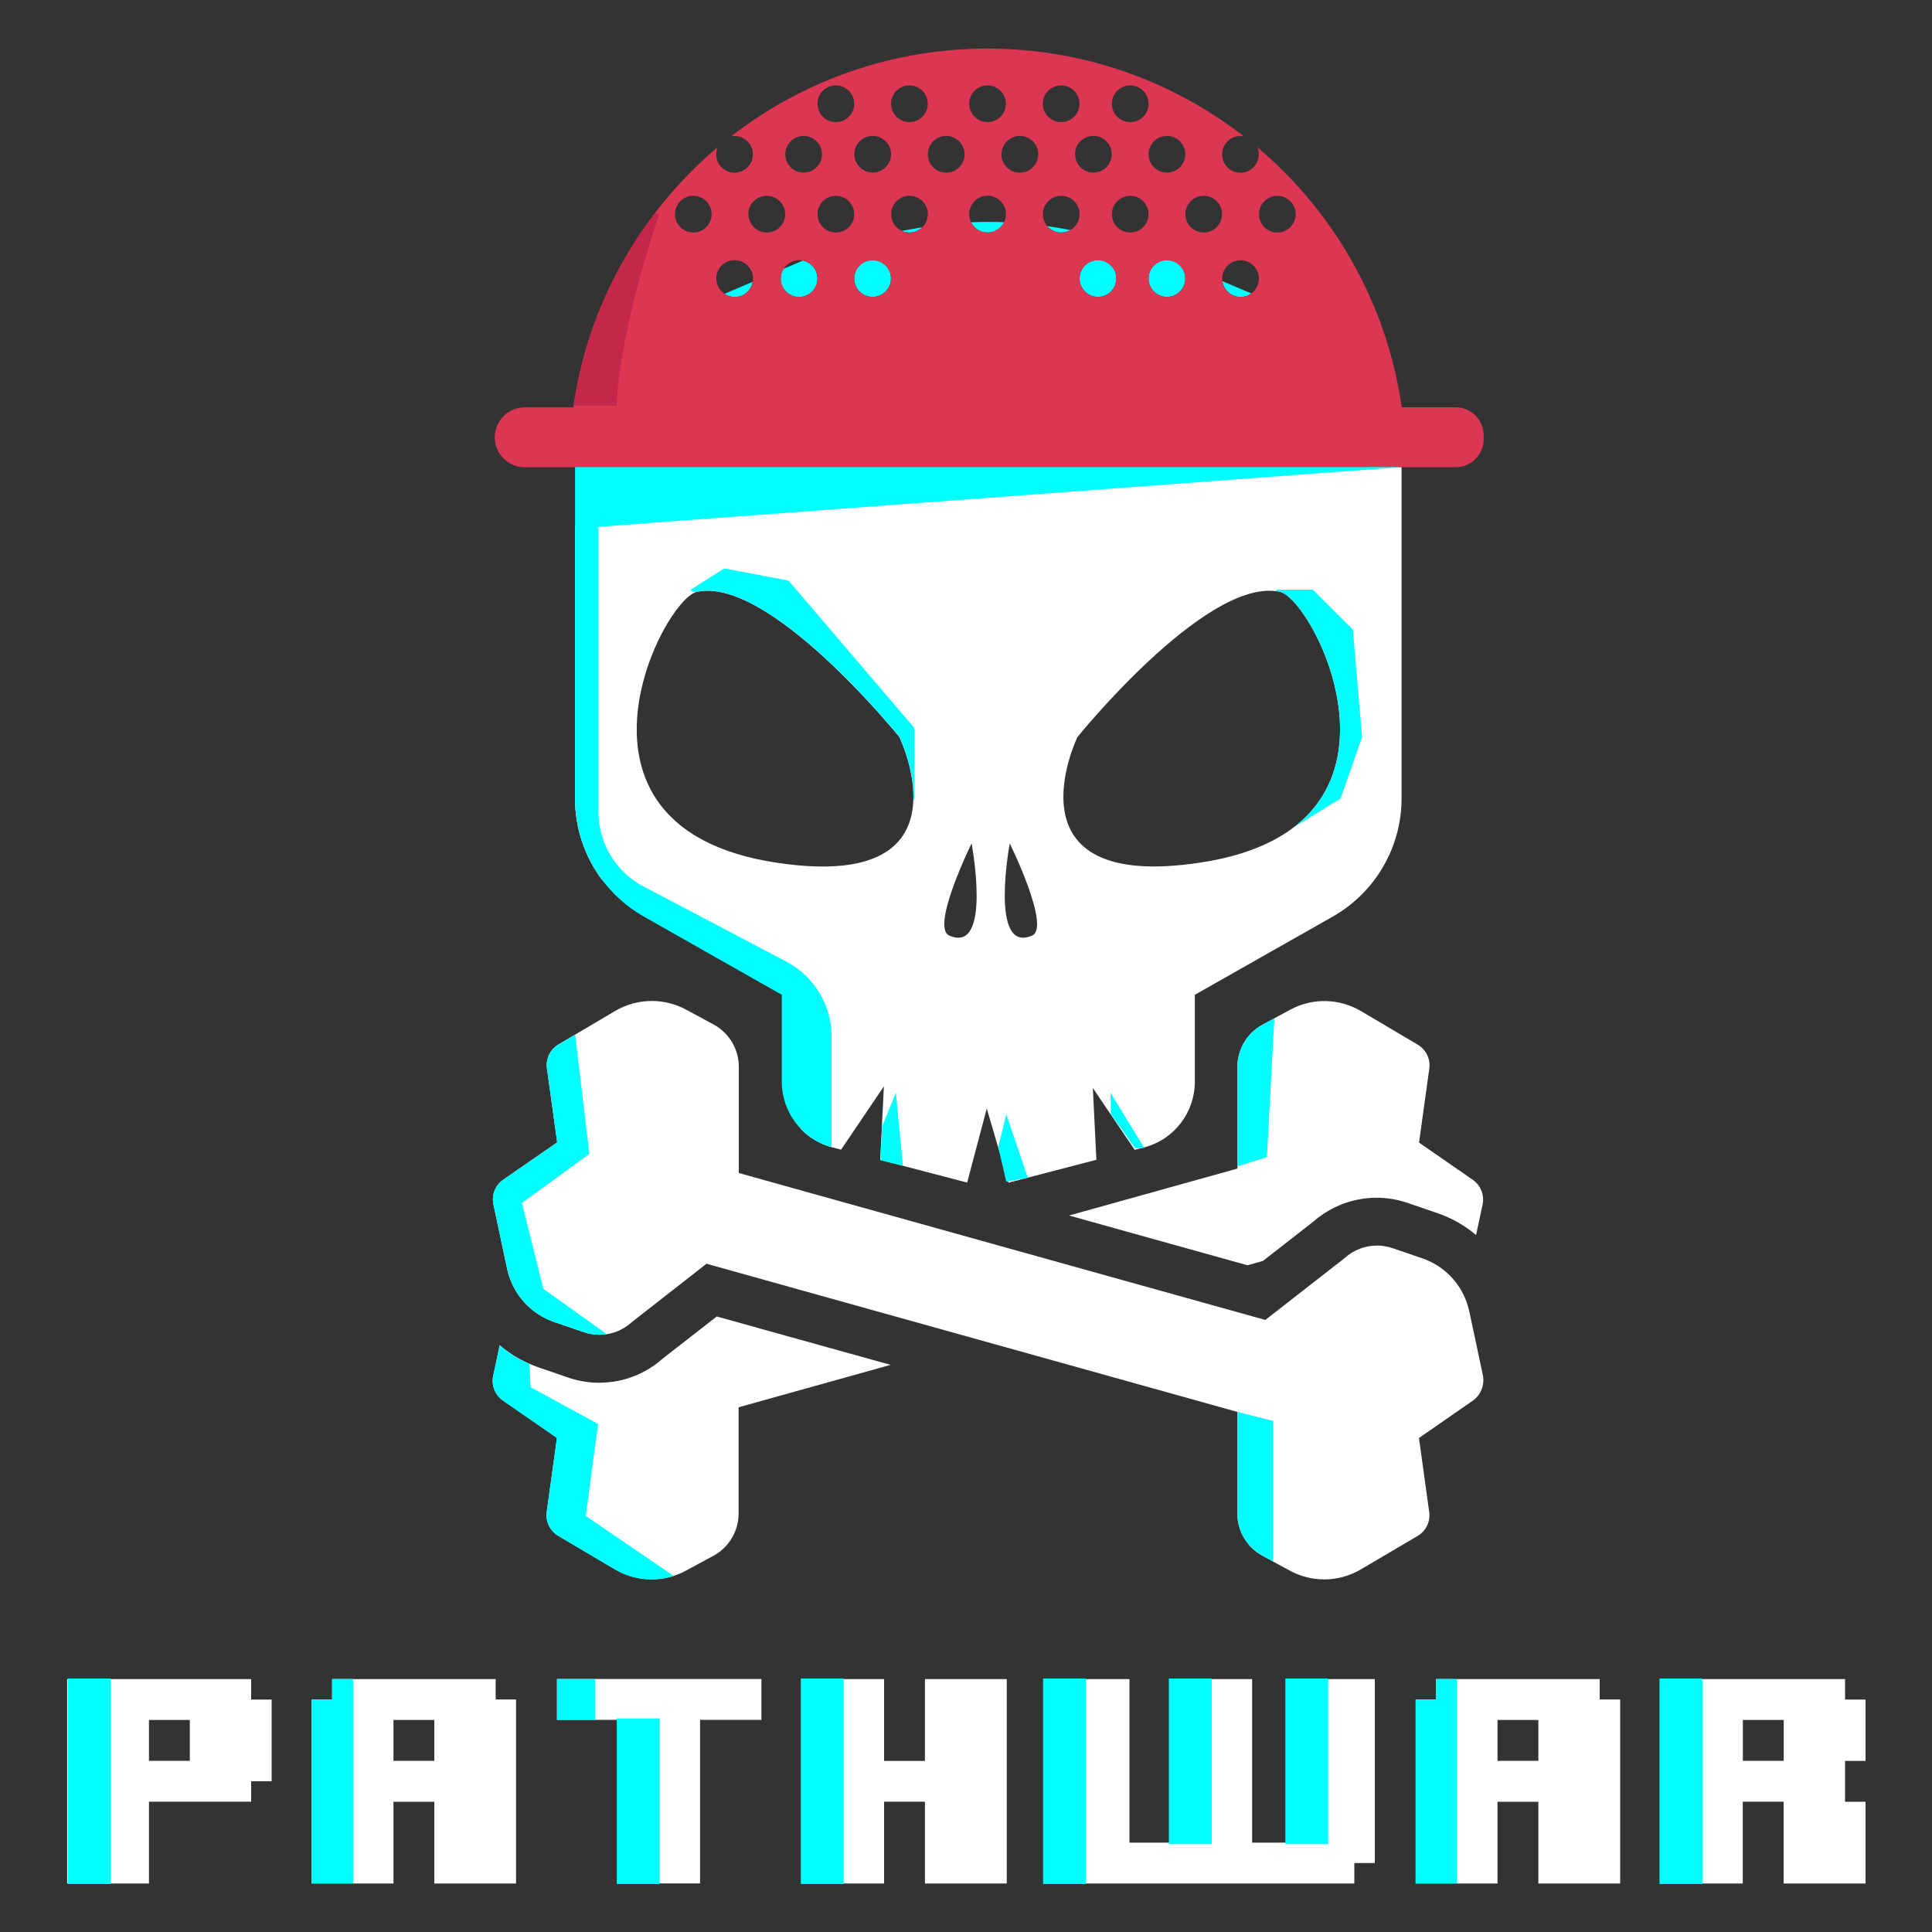 <?xml version="1.0" encoding="utf-8"?>
<!-- Generator: Adobe Illustrator 23.0.6, SVG Export Plug-In . SVG Version: 6.00 Build 0)  -->
<svg version="1.1" id="Calque_1" xmlns="http://www.w3.org/2000/svg" xmlns:xlink="http://www.w3.org/1999/xlink" x="0px" y="0px"
	 viewBox="0 0 2000 2000" style="enable-background:new 0 0 2000 2000;" xml:space="preserve">
<rect x="0" y="0" width="2000" height="2000" fill="#333333" stroke="none"/>
<style type="text/css">
	.st0{clip-path:url(#SVGID_2_);}
	.st1{fill:#FFFFFF;}
	.st2{fill:#00FFFF;}
	.st3{fill:none;}
	.st4{fill:#DD3652;}
	.st5{fill:#C42749;}
</style>
<g>
	<defs>
		<rect id="SVGID_1_" width="2000" height="2000"/>
	</defs>
	<clipPath id="SVGID_2_">
		<use xlink:href="#SVGID_1_"  style="overflow:visible;"/>
	</clipPath>
	<g class="st0">
		<path class="st1" d="M922,1412.9l-157.4,43.9v110c0,18.2-10,35-26,43.7l-28.5,15.4c-4.1,2.2-8.3,4-12.6,5.4
			c-20.1,6.5-42.2,4.2-60.8-6.7l-58.7-34.7c-8.6-5.1-13.4-14.9-12-24.8l10.6-76.6l-55.8-38.6c-8.2-5.7-12.3-15.8-10.2-25.6l6.7-31.7
			c9.2,7.9,19.6,14.4,30.8,19.2v0c3,1.3,6,2.5,9.1,3.6l30.8,10.6c10.5,3.6,21.3,5.4,32.2,5.4c9.1,0,18.2-1.2,27-3.7
			c2.6-0.7,5.4-1.7,8.4-2.8c4.4-1.6,8.8-3.7,13-6.1c2.7-1.5,5.1-3,6.8-4.2l0.6-0.3l0.5-0.4c0.9-0.6,2.5-1.7,4.3-3.2
			c1.3-1,3.1-2.4,5-4.1l40.8-31.8l15.4-12l74.2,20.7L922,1412.9z"/>
		<path class="st1" d="M1534.8,1246.9l-6.8,31.6c-11.7-9.9-25.3-17.7-40.1-22.7l-30.6-10.5c-10.5-3.6-21.3-5.4-32.2-5.4
			c-24.2,0-47.3,8.8-65.4,24.6l-41,32l-11.3,8.8l-16,4.5l-79-22l-105.7-29.5l174.3-48.6v-105.3c0-18.2,10-35,26-43.6l12.3-6.7
			l16.2-8.8c23-12.5,50.8-12,73.4,1.4l58.7,34.7c8.6,5.1,13.4,14.9,12,24.8l-10.6,76.6l55.7,38.6
			C1532.8,1227,1536.8,1237.1,1534.8,1246.9z"/>
		<g>
			<g>
				<path class="st1" d="M1524.6,1450l-55.7,38.6l10.6,76.6c1.4,9.9-3.3,19.7-12,24.8l-58.7,34.6c-11.7,6.9-24.8,10.4-37.9,10.4
					c-12.2,0-24.4-3-35.5-9l-17.5-9.5l-11-6c-16-8.7-26-25.4-26-43.7v-105.2l-266.6-74.4l-184.6-51.5l-98.3-27.5l-35.2,27.5
					l-42.2,33c-1.1,1.1-2.4,2.1-3.7,3c-0.6,0.5-1.2,1-1.9,1.4c-1.3,0.8-2.6,1.7-3.9,2.4c-2,1.1-4.1,2.2-6.3,3
					c-1.4,0.5-2.9,1-4.3,1.4c-1.9,0.5-3.8,1-5.7,1.2c-2.6,0.4-5.2,0.6-7.8,0.6c-5.4,0-10.9-0.9-16.1-2.7l-30.7-10.5
					c-17.1-5.9-31.2-17.7-40.1-32.9c-3.9-6.8-6.9-14.2-8.5-22.1l-14.2-66.7c-2.1-9.8,1.9-19.9,10.2-25.6l55.8-38.6l-10.6-76.6
					c-1.4-9.9,3.3-19.7,12-24.8l17.2-10.2l41.5-24.5c11.7-6.9,24.8-10.3,37.9-10.3c12.2,0,24.4,3,35.5,9l28.5,15.4
					c16,8.7,26,25.5,26,43.7v110l249.7,69.7l184.6,51.5l110.8,30.9l39.6-30.9l42.3-33c9.3-8.5,21.3-13.1,33.6-13.1
					c5.4,0,10.9,0.9,16.2,2.7l30.7,10.5c17.2,5.9,31.3,17.7,40.2,32.9c3.9,6.8,6.8,14.2,8.5,22l14.2,66.7
					C1536.8,1434.2,1532.8,1444.3,1524.6,1450z"/>
			</g>
		</g>
		<path class="st2" d="M628.2,1381.1c-2.6,0.4-5.2,0.6-7.8,0.6c-5.4,0-10.9-0.9-16.1-2.7l-30.7-10.5c-17.1-5.9-31.2-17.7-40.1-32.9
			c-3.9-6.8-6.9-14.2-8.5-22.1l-14.2-66.7c-2.1-9.8,1.9-19.9,10.2-25.6l55.8-38.6l-10.6-76.6c-1.4-9.9,3.3-19.7,12-24.8l17.2-10.2
			l14.7,123.5l-69.8,50.8l22.2,88.9L628.2,1381.1z"/>
		<path class="st2" d="M697.4,1631.4c-20.1,6.5-42.2,4.2-60.8-6.7l-58.7-34.7c-8.6-5.1-13.4-14.9-12-24.8l10.6-76.6l-55.8-38.6
			c-8.2-5.7-12.3-15.8-10.2-25.6l6.7-31.7c9.2,7.9,19.6,14.4,30.8,19.2v0l1.3,24.1l69.8,38.1l-12.7,95.2L697.4,1631.4z"/>
		<path class="st2" d="M1319.2,1054.2l-7.7,143.7l-30.6,9.5v-103c0-18.2,10-35,26-43.6L1319.2,1054.2z"/>
		<path class="st2" d="M1317.9,1470.9v145.5l-11-6c-16-8.7-26-25.4-26-43.7v-105.1L1317.9,1470.9z"/>
		<g>
			<path class="st1" d="M281.2,1843.9H260v21.2H154.2v84.7H69.5v-211.6H260v21.2h21.2V1843.9z M196.5,1822.8v-42.3h-42.3v42.3H196.5
				z"/>
			<path class="st1" d="M513.1,1759.3v-21.1H343.8v21.1h-21.1v190.5h84.6v-84.6h42.3v84.6h84.6v-190.5H513.1z M449.6,1822.8h-42.3
				v-42.3h42.3V1822.8z"/>
			<path class="st1" d="M576.6,1738.1v42.3h63.5v169.3h84.6v-169.3h63.5v-42.3H576.6z"/>
			<path class="st1" d="M1042.2,1949.8h-84.7v-84.7h-42.3v84.7h-84.7v-211.6h84.7v84.7h42.3v-84.7h84.7V1949.8z"/>
			<path class="st1" d="M1423.2,1928.6H1402v21.2h-317.5v-211.6h84.7v169.3h42.3v-169.3h84.7v169.3h42.3v-169.3h84.7V1928.6z"/>
			<path class="st1" d="M1656,1759.3v-21.1h-169.3v21.1h-21.2v190.5h84.7v-84.6h42.3v84.6h84.7v-190.5H1656z M1592.5,1822.8h-42.3
				v-42.3h42.3V1822.8z"/>
			<path class="st1" d="M1931.1,1949.8h-84.7v-84.7h-42.3v84.7h-84.7v-211.6H1910v21.2h21.2v63.5H1910v42.3h21.2V1949.8z
				 M1846.5,1822.8v-42.3h-42.3v42.3H1846.5z"/>
		</g>
		<rect x="70.3" y="1737.6" class="st2" width="44.4" height="212.7"/>
		<rect x="638.5" y="1778.9" class="st2" width="44.4" height="171.4"/>
		<polygon class="st2" points="365.5,1738.1 365.5,1949.7 322.7,1949.7 322.7,1759.3 343.8,1759.3 343.8,1738.1 		"/>
		<rect x="576.6" y="1738.1" class="st2" width="39.7" height="42.3"/>
		<rect x="829" y="1737.6" class="st2" width="44.4" height="212.7"/>
		<rect x="1079.8" y="1737.6" class="st2" width="44.4" height="212.7"/>
		<rect x="1210" y="1737.6" class="st2" width="44.4" height="171.4"/>
		<rect x="1330.6" y="1737.6" class="st2" width="44.4" height="171.4"/>
		<polygon class="st2" points="1508.4,1738.1 1508.4,1949.7 1465.5,1949.7 1465.5,1759.3 1486.7,1759.3 1486.7,1738.1 		"/>
		<rect x="1717.9" y="1737.6" class="st2" width="44.4" height="212.7"/>
		<g>
			<path class="st1" d="M1419.4,483.5l-824.2,61.3v281.7c0,30.9,10.1,60.3,27.9,84.2c3.5,2.6,7.3,5,11.2,7l148,77.9
				c28.7,15.1,46.6,44.8,46.6,77.2v95.8c8.4,8.8,19.2,15.4,31.5,18.8c0.4,0.2,0.9,0.3,1.3,0.4l9,2.3l44.3-65.5l-3.8,76.1l90,23.5
				l20.3-76.7l22.5,76.8l91-23.7l-3.7-74.3l43.3,64l9.7-2.5c31-8,52.6-36,52.6-68.1v-89.9l142.7-80.9c44-25,71.3-71.7,71.3-122.4
				v-343H1419.4z M945.5,827.4c-1,40.9-27.7,83.2-142.6,65.5c-229.3-35.3-125.2-256-85.6-278.5c1.5-0.8,2.8-1.4,4.1-1.7
				c75.1-16.6,209.7,150.4,209.7,150.4S946.4,794.8,945.5,827.4z M982.7,968.5c-19.7-8.6,23.1-95.4,23.1-95.4
				S1027.4,988,982.7,968.5z M1068.4,968.5c-44.6,19.5-23.1-95.4-23.1-95.4S1088.1,960,1068.4,968.5z M1339.2,856.5
				c-22.1,16.8-53.2,29.8-95.7,36.3c-206.3,31.9-128.2-129.7-128.2-129.7s130-161.3,205.8-151.1c1.3,0.2,2.6,0.4,3.9,0.7
				C1354.3,619.1,1440.7,779.1,1339.2,856.5z"/>
			<path class="st3" d="M1068.4,968.5c19.7-8.6-23.1-95.4-23.1-95.4S1023.8,988,1068.4,968.5z"/>
			<path class="st3" d="M865.3,202.6c-10.5,0-19,8.5-19,19c0,10.5,8.5,19,19,19c10.5,0,19-8.5,19-19
				C884.3,211.2,875.8,202.6,865.3,202.6z"/>
			<path class="st3" d="M717.7,202.6c-10.5,0-19,8.5-19,19c0,10.5,8.5,19,19,19s19-8.5,19-19C736.7,211.2,728.2,202.6,717.7,202.6z"
				/>
			<path class="st3" d="M865.3,126.5c10.5,0,19-8.5,19-19c0-10.5-8.5-19-19-19c-10.5,0-19,8.5-19,19
				C846.2,117.9,854.7,126.5,865.3,126.5z"/>
			<circle class="st3" cx="831.9" cy="159.8" r="19"/>
			<path class="st3" d="M793.8,202.6c-10.5,0-19,8.5-19,19c0,0.8,0.1,1.6,0.2,2.3c1.1,9.4,9.1,16.7,18.9,16.7c10.5,0,19-8.5,19-19
				c0-4.5-1.6-8.7-4.3-12C805.1,205.4,799.8,202.6,793.8,202.6z"/>
			<path class="st3" d="M982.7,968.5c44.6,19.5,23.1-95.4,23.1-95.4S963,960,982.7,968.5z"/>
			<path class="st3" d="M954.7,235.3c3.5-3.5,5.7-8.3,5.7-13.6c0-10.5-8.5-19-19-19c-10.5,0-19,8.5-19,19c0,7.7,4.6,14.3,11.2,17.3
				l15.8-2.8C951.1,235.8,952.9,235.6,954.7,235.3z"/>
			<path class="st3" d="M1303.2,288.3c0-10.5-8.5-19-19-19c-10.5,0-19,8.5-19,19c0,0.9,0.1,1.8,0.2,2.6l30,12.8
				C1300.1,300.3,1303.2,294.7,1303.2,288.3z"/>
			<path class="st3" d="M1039.5,230c1.2-2.5,1.9-5.3,1.9-8.3c0-10.5-8.5-19-19-19c-10.5,0-19,8.5-19,19c0,3,0.7,5.9,2,8.4
				C1016.7,229.6,1028.1,229.6,1039.5,230z"/>
			<path class="st3" d="M779.6,288.3c0-10.5-8.5-19-19-19c-10.5,0-19,8.5-19,19c0,6.6,3.4,12.4,8.5,15.8l29.3-12.5
				C779.4,290.6,779.6,289.5,779.6,288.3z"/>
			<path class="st3" d="M827.2,269.3c-6.8,0-12.7,3.6-16.1,8.9l20-8.5C829.8,269.4,828.5,269.3,827.2,269.3z"/>
			<path class="st3" d="M802.9,892.8c115,17.7,141.6-24.5,142.6-65.5c0.9-32.6-14.4-64.3-14.4-64.3s-134.6-167-209.7-150.4
				c-1.2,0.3-2.6,0.8-4.1,1.7C677.7,636.8,573.6,857.5,802.9,892.8z"/>
			<path class="st3" d="M1055.7,140.7c-10.2,0-18.5,8-19,18.1c0,0.3-0.1,0.6-0.1,0.9c0,10.5,8.5,19,19,19c9.8,0,17.9-7.4,18.9-16.9
				c0.1-0.7,0.1-1.4,0.1-2.1C1074.7,149.3,1066.2,140.7,1055.7,140.7z"/>
			<path class="st3" d="M1246.1,202.6c-5.1,0-9.8,2-13.2,5.3c-3.6,3.5-5.8,8.3-5.8,13.7c0,10.5,8.5,19,19,19c10.5,0,19-8.5,19-19
				c0,0,0,0,0,0C1265.2,211.2,1256.6,202.6,1246.1,202.6z"/>
			<path class="st3" d="M1208,140.7c-10.5,0-19,8.5-19,19c0,10.5,8.5,19,19,19c10.5,0,19-8.5,19-19
				C1227.1,149.3,1218.5,140.7,1208,140.7z"/>
			<path class="st3" d="M1169.9,202.6c-10.5,0-19,8.5-19,19c0,10.5,8.5,19,19,19c10.5,0,19-8.5,19-19
				C1189,211.2,1180.5,202.6,1169.9,202.6z"/>
			<path class="st3" d="M1322.3,202.6c-10.5,0-19,8.5-19,19c0,10.5,8.5,19,19,19c10.5,0,19-8.5,19-19
				C1341.3,211.2,1332.8,202.6,1322.3,202.6z"/>
			<path class="st3" d="M1131.9,140.7c-10.5,0-19,8.5-19,19c0,3.2,0.8,6.2,2.2,8.9c3.2,6.1,9.5,10.2,16.8,10.2
				c4.3,0,8.3-1.5,11.5-3.9c4.6-3.5,7.5-9,7.5-15.1C1150.9,149.3,1142.4,140.7,1131.9,140.7z"/>
			<path class="st3" d="M1243.5,892.8c42.5-6.5,73.6-19.5,95.7-36.3c101.5-77.4,15.1-237.4-14.2-243.9c-1.3-0.3-2.6-0.5-3.9-0.7
				c-75.8-10.2-205.8,151.1-205.8,151.1S1037.1,924.7,1243.5,892.8z"/>
			<path class="st3" d="M1022.4,88.4c-10.5,0-19,8.5-19,19c0,10.5,8.5,19,19,19c10.5,0,19-8.5,19-19
				C1041.4,96.9,1032.9,88.4,1022.4,88.4z"/>
			<path class="st3" d="M903.3,140.7c-10.5,0-19,8.5-19,19c0,7.5,4.3,13.9,10.6,17c2.5,1.3,5.4,2,8.4,2c6.3,0,11.9-3.1,15.4-7.8
				c2.3-3.1,3.7-7,3.7-11.2C922.4,149.3,913.9,140.7,903.3,140.7z"/>
			<path class="st3" d="M1108.1,238.1c5.7-3.3,9.5-9.4,9.5-16.5c0-10.5-8.5-19-19-19c-10.5,0-19,8.5-19,19c0,4.8,1.8,9.1,4.6,12.4
				c4.3,0.6,8.6,1.3,12.9,2.1L1108.1,238.1z"/>
			<path class="st3" d="M979.5,140.7c-10.5,0-19,8.5-19,19c0,1.2,0.1,2.4,0.4,3.6c1.7,8.8,9.4,15.5,18.7,15.5c10.5,0,19-8.5,19-19
				c0-0.2,0-0.3,0-0.5C998.3,149,989.9,140.7,979.5,140.7z"/>
			<path class="st3" d="M941.4,88.4c-10.5,0-19,8.5-19,19c0,10.5,8.5,19,19,19c10.5,0,19-8.5,19-19
				C960.5,96.9,951.9,88.4,941.4,88.4z"/>
			<path class="st3" d="M1169.9,126.5c10.5,0,19-8.5,19-19c0-10.5-8.5-19-19-19c-10.5,0-19,8.5-19,19
				C1150.9,117.9,1159.4,126.5,1169.9,126.5z"/>
			<path class="st3" d="M1098.5,88.4c-10.5,0-19,8.5-19,19c0,10.5,8.5,19,19,19c10.5,0,19-8.5,19-19
				C1117.6,96.9,1109,88.4,1098.5,88.4z"/>
			<path class="st2" d="M1284.2,307.4c4.2,0,8-1.4,11.2-3.6l-30-12.8C1266.7,300.2,1274.6,307.4,1284.2,307.4z"/>
			<path class="st2" d="M903.3,269.3c-10.5,0-19,8.5-19,19c0,10.5,8.5,19,19,19c10.5,0,19-8.5,19-19
				C922.4,277.8,913.9,269.3,903.3,269.3z"/>
			<path class="st2" d="M1136.6,269.3c-10.5,0-19,8.5-19,19c0,10.5,8.5,19,19,19c10.5,0,19-8.5,19-19
				C1155.7,277.8,1147.1,269.3,1136.6,269.3z"/>
			<path class="st2" d="M779.2,291.7L750,304.2c3,2,6.6,3.2,10.6,3.2C769.9,307.4,777.6,300.6,779.2,291.7z"/>
			<path class="st2" d="M1098.5,240.7c3.5,0,6.7-0.9,9.5-2.6l-11.1-2c-4.3-0.8-8.6-1.4-12.9-2.1
				C1087.6,238.1,1092.8,240.7,1098.5,240.7z"/>
			<path class="st2" d="M1208,269.3c-10.5,0-19,8.5-19,19c0,10.5,8.5,19,19,19c10.5,0,19-8.5,19-19
				C1227.1,277.8,1218.5,269.3,1208,269.3z"/>
			<path class="st2" d="M1022.4,240.7c7.5,0,14-4.4,17.1-10.7c-11.4-0.4-22.8-0.4-34.2,0.1C1008.4,236.4,1014.8,240.7,1022.4,240.7z
				"/>
			<path class="st2" d="M827.2,307.4c10.5,0,19-8.5,19-19c0-9.2-6.5-16.8-15.1-18.6l-20,8.5c-1.9,2.9-2.9,6.4-2.9,10.1
				C808.1,298.8,816.7,307.4,827.2,307.4z"/>
			<path class="st2" d="M954.7,235.3c-1.8,0.3-3.6,0.6-5.4,0.9l-15.8,2.8c2.4,1.1,5.1,1.7,7.9,1.7
				C946.6,240.7,951.3,238.6,954.7,235.3z"/>
			<path class="st4" d="M1506.9,421.6h-55.8c-15.4-107.5-70.2-202.3-149.4-269.1c0.9,2.2,1.4,4.7,1.4,7.3c0,10.5-8.5,19-19,19
				c-10.5,0-19-8.5-19-19c0-10.5,8.5-19,19-19c1.2,0,2.4,0.2,3.5,0.3c-73.3-56.9-165.4-90.8-265.4-90.8c-100,0-192,33.9-265.3,90.8
				c1.1-0.2,2.3-0.3,3.5-0.3c10.5,0,19,8.5,19,19c0,10.5-8.5,19-19,19c-10.5,0-19-8.5-19-19c0-2.6,0.5-5.1,1.4-7.3
				c-15.8,13.3-30.6,27.8-44.3,43.2c-7.3,8.2-14.3,16.6-20.9,25.4c-43.4,56.9-73,124.8-83.9,198.8c0,0.1,0,0.1,0,0.2
				c-0.1,0.5-0.2,1-0.2,1.6h-50.3c-17,0-31,13.9-31,31c0,17,13.9,31,31,31h963.7c15.9,0,29-13,29-29v-3.9
				C1535.9,434.7,1522.9,421.6,1506.9,421.6z M1208,140.7c10.5,0,19,8.5,19,19c0,10.5-8.5,19-19,19c-10.5,0-19-8.5-19-19
				C1189,149.3,1197.5,140.7,1208,140.7z M1170,88.4c10.5,0,19,8.5,19,19s-8.5,19-19,19c-10.5,0-19-8.5-19-19S1159.4,88.4,1170,88.4
				z M1131.9,140.7c10.5,0,19,8.5,19,19c0,6.2-3,11.7-7.5,15.1c-3.2,2.4-7.2,3.9-11.5,3.9c-7.3,0-13.7-4.1-16.8-10.2
				c-1.4-2.6-2.2-5.7-2.2-8.9C1112.8,149.3,1121.4,140.7,1131.9,140.7z M1098.5,88.4c10.5,0,19,8.5,19,19s-8.5,19-19,19
				c-10.5,0-19-8.5-19-19S1088,88.4,1098.5,88.4z M1022.3,88.4c10.5,0,19,8.5,19,19s-8.5,19-19,19c-10.5,0-19-8.5-19-19
				S1011.8,88.4,1022.3,88.4z M941.4,88.4c10.5,0,19,8.5,19,19s-8.5,19-19,19c-10.5,0-19-8.5-19-19S930.9,88.4,941.4,88.4z
				 M903.4,140.7c10.5,0,19,8.5,19,19c0,4.2-1.4,8.1-3.7,11.2c-3.5,4.7-9,7.8-15.3,7.8c-3,0-5.9-0.7-8.4-2
				c-6.3-3.1-10.6-9.6-10.6-17C884.3,149.3,892.8,140.7,903.4,140.7z M865.3,88.4c10.5,0,19,8.5,19,19s-8.5,19-19,19
				c-10.5,0-19-8.5-19-19S854.7,88.4,865.3,88.4z M831.9,140.7c10.5,0,19,8.5,19,19c0,10.5-8.5,19-19,19c-10.5,0-19-8.5-19-19
				C812.9,149.3,821.4,140.7,831.9,140.7z M717.7,240.7c-10.5,0-19-8.5-19-19c0-10.5,8.5-19,19-19s19,8.5,19,19
				C736.7,232.2,728.2,240.7,717.7,240.7z M779.3,291.7c-1.6,8.9-9.4,15.6-18.7,15.6c-3.9,0-7.6-1.2-10.6-3.2
				c-5.1-3.4-8.5-9.2-8.5-15.8c0-10.5,8.5-19,19-19c10.5,0,19,8.5,19,19C779.6,289.5,779.4,290.6,779.3,291.7z M793.8,240.7
				c-9.7,0-17.7-7.3-18.9-16.7c-0.1-0.8-0.2-1.6-0.2-2.3c0-10.5,8.5-19,19-19c6,0,11.3,2.8,14.8,7c2.7,3.3,4.3,7.5,4.3,12
				C812.9,232.2,804.3,240.7,793.8,240.7z M827.2,307.4c-10.5,0-19-8.5-19-19c0-3.7,1.1-7.2,3-10.2c3.4-5.3,9.3-8.9,16.1-8.9
				c1.3,0,2.6,0.1,3.9,0.4c8.6,1.8,15.1,9.5,15.1,18.7C846.2,298.9,837.7,307.4,827.2,307.4z M865.3,240.7c-10.5,0-19-8.5-19-19
				c0-10.5,8.5-19,19-19c10.5,0,19,8.5,19,19C884.3,232.2,875.8,240.7,865.3,240.7z M903.4,307.4c-10.5,0-19-8.5-19-19
				c0-10.5,8.5-19,19-19c10.5,0,19,8.5,19,19C922.4,298.9,913.9,307.4,903.4,307.4z M954.8,235.3c-3.4,3.4-8.1,5.4-13.3,5.4
				c-2.8,0-5.5-0.6-7.9-1.7c-6.6-3-11.1-9.6-11.1-17.3c0-10.5,8.5-19,19-19c10.5,0,19,8.5,19,19C960.5,227,958.3,231.8,954.8,235.3z
				 M998.5,159.8c0,10.5-8.5,19-19,19c-9.3,0-17-6.7-18.7-15.5c-0.2-1.1-0.3-2.3-0.3-3.6c0-10.5,8.5-19,19-19
				c10.4,0,18.8,8.3,19,18.6V159.8z M1039.4,230c-3.1,6.3-9.6,10.7-17.1,10.7c-7.5,0-14-4.3-17.1-10.7c-1.2-2.5-1.9-5.4-1.9-8.4
				c0-10.5,8.5-19,19-19c10.5,0,19,8.5,19,19C1041.4,224.7,1040.7,227.5,1039.4,230z M1074.6,161.9c-1,9.5-9.1,16.9-18.9,16.9
				c-10.5,0-19-8.5-19-19c0-0.3,0-0.6,0.1-1c0.5-10.1,8.8-18.1,19-18.1c10.5,0,19,8.5,19,19C1074.7,160.5,1074.7,161.2,1074.6,161.9
				z M1108.1,238.1c-2.8,1.7-6,2.6-9.5,2.6c-5.7,0-10.9-2.5-14.4-6.6c-2.9-3.3-4.6-7.7-4.6-12.4c0-10.5,8.5-19,19-19
				c10.5,0,19,8.5,19,19C1117.6,228.7,1113.7,234.9,1108.1,238.1z M1136.6,307.4c-10.5,0-19-8.5-19-19c0-10.5,8.5-19,19-19
				c10.5,0,19,8.5,19,19C1155.7,298.9,1147.1,307.4,1136.6,307.4z M1170,240.7c-10.5,0-19-8.5-19-19c0-10.5,8.5-19,19-19
				c10.5,0,19,8.5,19,19C1189,232.2,1180.5,240.7,1170,240.7z M1208,307.4c-10.5,0-19-8.5-19-19c0-10.5,8.5-19,19-19
				c10.5,0,19,8.5,19,19C1227.1,298.9,1218.6,307.4,1208,307.4z M1246.1,240.7c-10.5,0-19-8.5-19-19c0-5.4,2.3-10.2,5.8-13.7
				c3.4-3.3,8.1-5.3,13.2-5.3c10.5,0,19,8.5,19,19c0,0,0,0,0,0C1265.1,232.2,1256.6,240.7,1246.1,240.7z M1295.4,303.7
				c-3.1,2.3-7,3.7-11.2,3.7c-9.6,0-17.6-7.1-18.8-16.4c-0.1-0.9-0.2-1.7-0.2-2.6c0-10.5,8.5-19,19-19c10.5,0,19,8.5,19,19
				C1303.2,294.7,1300.1,300.3,1295.4,303.7z M1322.3,240.7c-10.5,0-19-8.5-19-19c0-10.5,8.5-19,19-19c10.5,0,19,8.5,19,19
				C1341.3,232.2,1332.8,240.7,1322.3,240.7z"/>
		</g>
		<path class="st2" d="M860.8,1072.8v108.7c0,2-0.1,3.9-0.2,5.9c-30.3-8.4-51.3-36.1-51.3-67.7v-89.9l-142.7-80.9
			c-44.1-25-71.3-71.7-71.3-122.4v-343h855.9L627,544.8l-7.5,0.6v295c0,27.9,13.4,53.9,35.4,70.2c3.5,2.6,7.3,5,11.2,7l148,77.9
			C842.8,1010.7,860.8,1040.4,860.8,1072.8z"/>
		<path class="st2" d="M945.1,751.9c0.9,1,1.4,2.3,1.4,3.7v72.3l-0.9-0.5c0.8-29.9-12-59-14.1-63.7c-0.2-0.4-0.4-0.8-0.7-1.2
			c-8.3-10.2-136.6-165.9-209.3-149.9c-0.2,0-0.3,0.1-0.5,0.1c-2.3,0.6-4.8-0.2-6.2-2.1l0,0l33-21c1.2-0.8,2.7-1.1,4.1-0.8
			l62.5,11.9c1.3,0.2,2.4,0.9,3.2,1.9L945.1,751.9z"/>
		<path class="st2" d="M1410,763l-22.2,63.5l-48.6,30c101.5-77.4,15.1-237.4-14.2-243.9c-1.3-0.3-2.6-0.5-3.9-0.7v-1.4h38.1
			l41.3,41.3L1410,763z"/>
		<polygon class="st2" points="913.1,1166.2 927.4,1131.2 934.7,1206.8 911.5,1201.1 		"/>
		<polygon class="st2" points="1033.4,1187.4 1041.7,1153.5 1064,1219.2 1041.7,1223.3 		"/>
		<polygon class="st2" points="1150,1153.5 1149.6,1131.2 1184.6,1188.4 1175,1188.4 		"/>
		<path class="st5" d="M638.5,420.1h-44.4l-0.3-0.3c10.9-74,40.5-142,83.9-198.8l4.7,0.6C637.4,356.6,638.5,420.1,638.5,420.1z"/>
	</g>
</g>
</svg>
